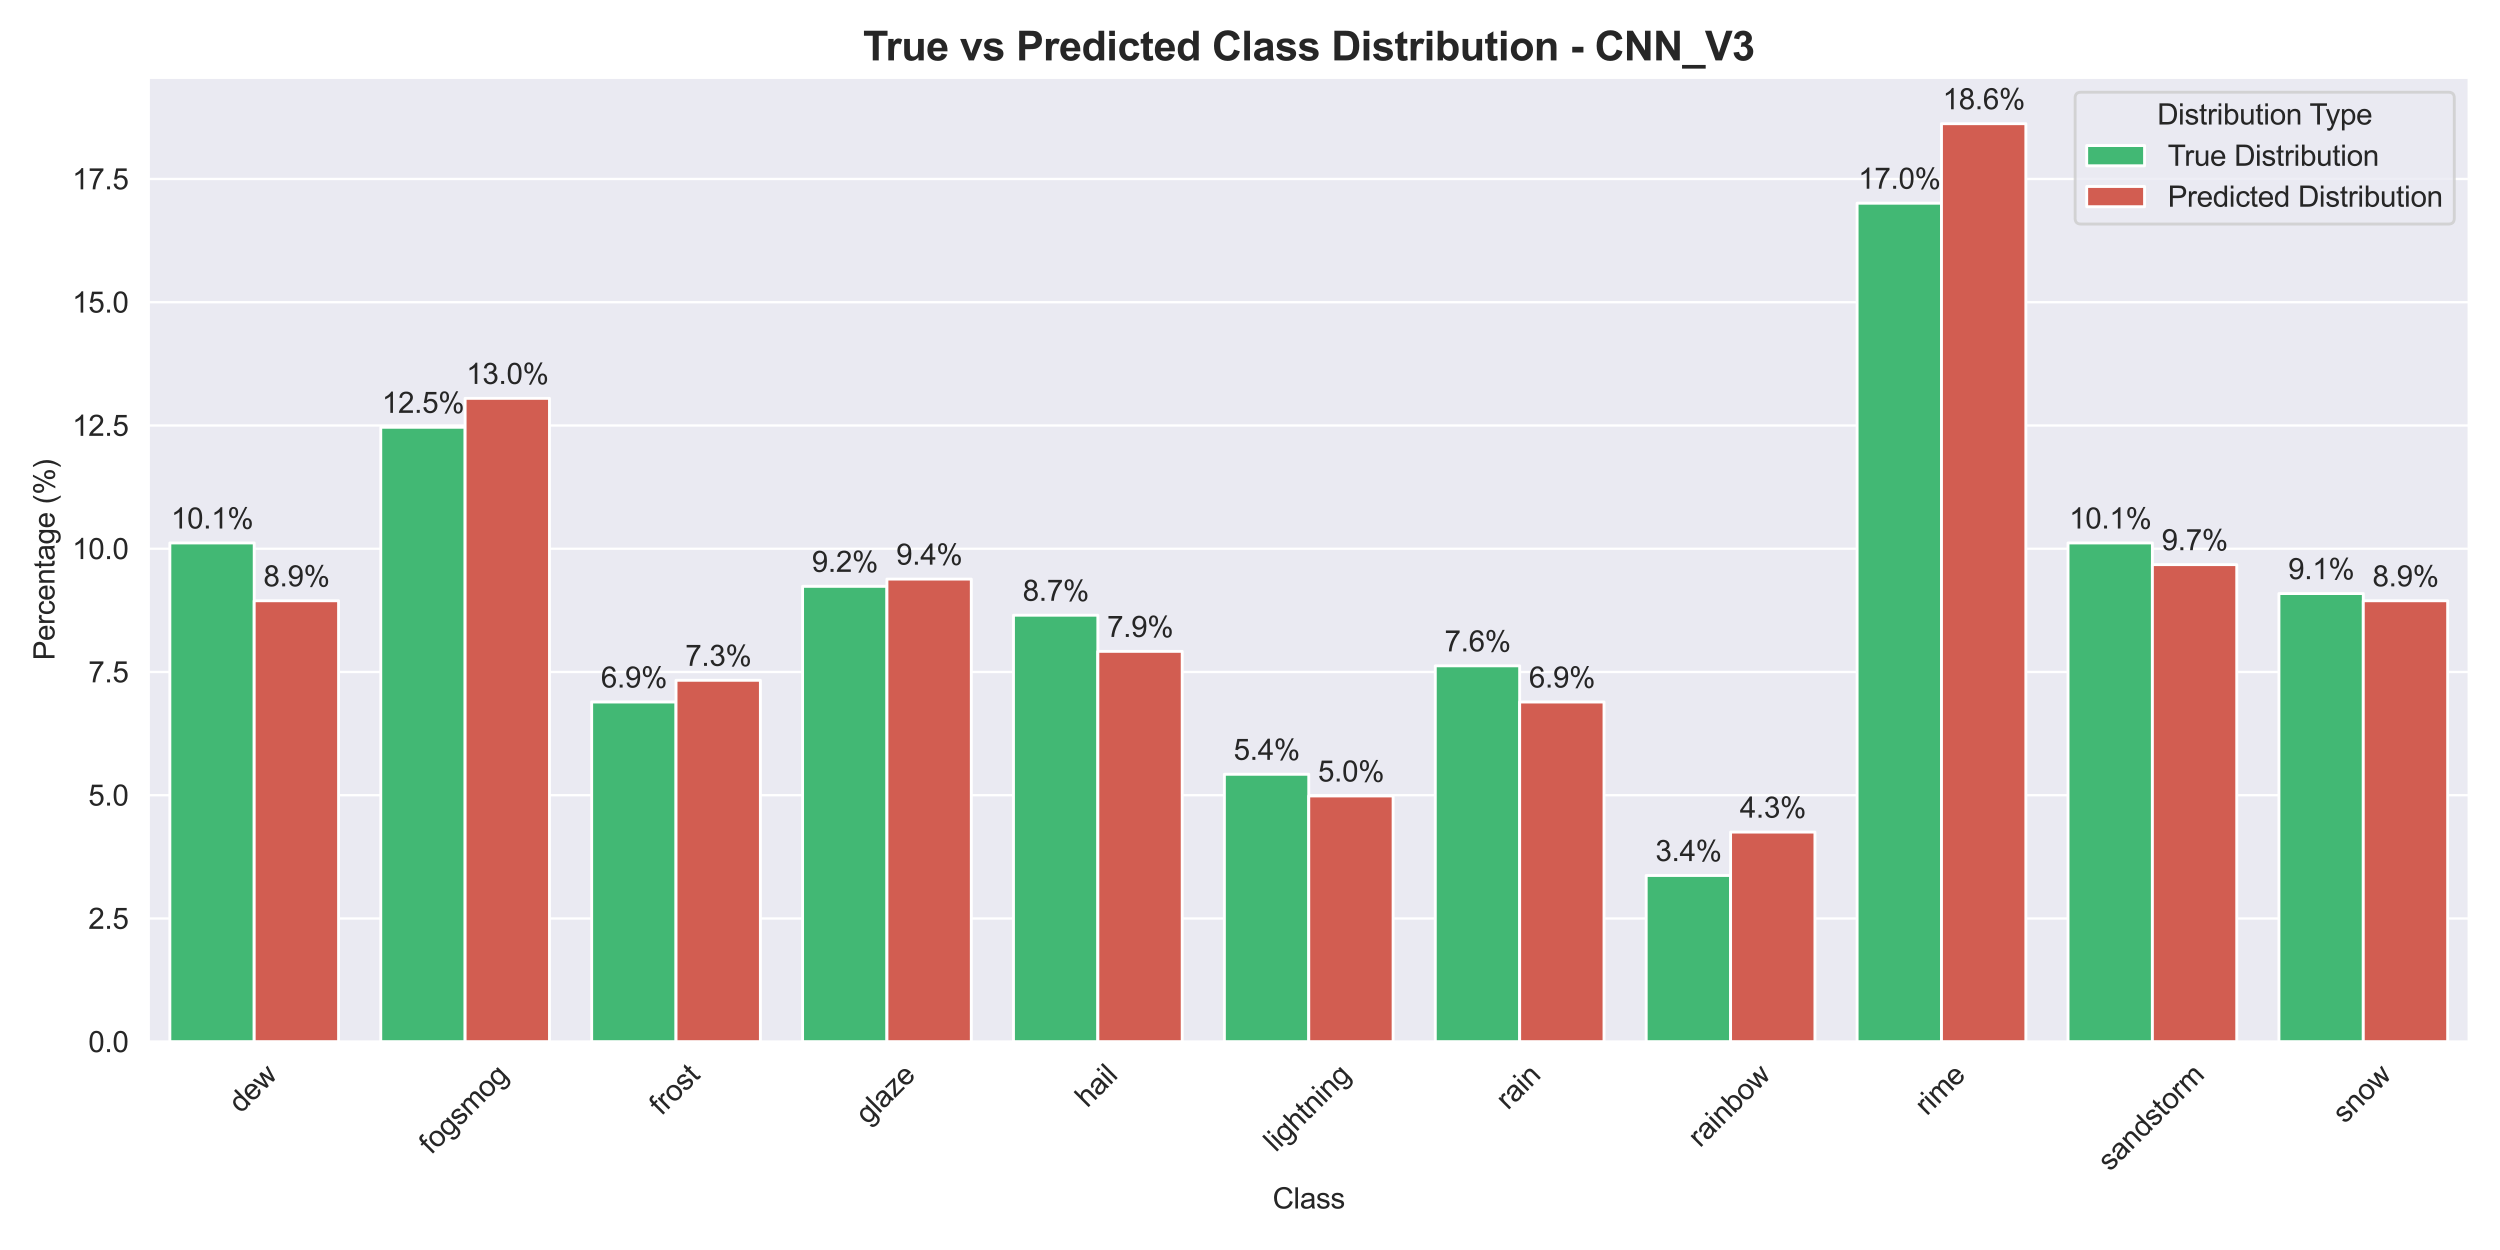 <?xml version="1.0" encoding="utf-8" standalone="no"?>
<!DOCTYPE svg PUBLIC "-//W3C//DTD SVG 1.1//EN"
  "http://www.w3.org/Graphics/SVG/1.1/DTD/svg11.dtd">
<svg xmlns:xlink="http://www.w3.org/1999/xlink" width="864pt" height="432pt" viewBox="0 0 864 432" xmlns="http://www.w3.org/2000/svg" version="1.1">
 <defs>
  <style type="text/css">*{stroke-linejoin: round; stroke-linecap: butt}</style>
 </defs>
 <g id="figure_1">
  <g id="patch_1">
   <path d="M 0 432 
L 864 432 
L 864 0 
L 0 0 
z
" style="fill: #ffffff"/>
  </g>
  <g id="axes_1">
   <g id="patch_2">
    <path d="M 51.41 360.027 
L 853.2 360.027 
L 853.2 26.88 
L 51.41 26.88 
z
" style="fill: #eaeaf2"/>
   </g>
   <g id="matplotlib.axis_1">
    <g id="xtick_1">
     <g id="text_1">
      <!-- dew -->
      <g style="fill: #262626" transform="translate(83.197 385.059) rotate(-45) scale(0.1 -0.1)">
       <defs>
        <path id="ArialMT-64" d="M 2575 0 
L 2575 419 
Q 2259 -75 1647 -75 
Q 1250 -75 917 144 
Q 584 363 401 755 
Q 219 1147 219 1656 
Q 219 2153 384 2558 
Q 550 2963 881 3178 
Q 1213 3394 1622 3394 
Q 1922 3394 2156 3267 
Q 2391 3141 2538 2938 
L 2538 4581 
L 3097 4581 
L 3097 0 
L 2575 0 
z
M 797 1656 
Q 797 1019 1065 703 
Q 1334 388 1700 388 
Q 2069 388 2326 689 
Q 2584 991 2584 1609 
Q 2584 2291 2321 2609 
Q 2059 2928 1675 2928 
Q 1300 2928 1048 2622 
Q 797 2316 797 1656 
z
" transform="scale(0.016)"/>
        <path id="ArialMT-65" d="M 2694 1069 
L 3275 997 
Q 3138 488 2766 206 
Q 2394 -75 1816 -75 
Q 1088 -75 661 373 
Q 234 822 234 1631 
Q 234 2469 665 2931 
Q 1097 3394 1784 3394 
Q 2450 3394 2872 2941 
Q 3294 2488 3294 1666 
Q 3294 1616 3291 1516 
L 816 1516 
Q 847 969 1125 678 
Q 1403 388 1819 388 
Q 2128 388 2347 550 
Q 2566 713 2694 1069 
z
M 847 1978 
L 2700 1978 
Q 2663 2397 2488 2606 
Q 2219 2931 1791 2931 
Q 1403 2931 1139 2672 
Q 875 2413 847 1978 
z
" transform="scale(0.016)"/>
        <path id="ArialMT-77" d="M 1034 0 
L 19 3319 
L 600 3319 
L 1128 1403 
L 1325 691 
Q 1338 744 1497 1375 
L 2025 3319 
L 2603 3319 
L 3100 1394 
L 3266 759 
L 3456 1400 
L 4025 3319 
L 4572 3319 
L 3534 0 
L 2950 0 
L 2422 1988 
L 2294 2553 
L 1622 0 
L 1034 0 
z
" transform="scale(0.016)"/>
       </defs>
       <use xlink:href="#ArialMT-64"/>
       <use xlink:href="#ArialMT-65" transform="translate(55.615 0)"/>
       <use xlink:href="#ArialMT-77" transform="translate(111.23 0)"/>
      </g>
     </g>
    </g>
    <g id="xtick_2">
     <g id="text_2">
      <!-- fogsmog -->
      <g style="fill: #262626" transform="translate(149.015 399.293) rotate(-45) scale(0.1 -0.1)">
       <defs>
        <path id="ArialMT-66" d="M 556 0 
L 556 2881 
L 59 2881 
L 59 3319 
L 556 3319 
L 556 3672 
Q 556 4006 616 4169 
Q 697 4388 901 4523 
Q 1106 4659 1475 4659 
Q 1713 4659 2000 4603 
L 1916 4113 
Q 1741 4144 1584 4144 
Q 1328 4144 1222 4034 
Q 1116 3925 1116 3625 
L 1116 3319 
L 1763 3319 
L 1763 2881 
L 1116 2881 
L 1116 0 
L 556 0 
z
" transform="scale(0.016)"/>
        <path id="ArialMT-6f" d="M 213 1659 
Q 213 2581 725 3025 
Q 1153 3394 1769 3394 
Q 2453 3394 2887 2945 
Q 3322 2497 3322 1706 
Q 3322 1066 3130 698 
Q 2938 331 2570 128 
Q 2203 -75 1769 -75 
Q 1072 -75 642 372 
Q 213 819 213 1659 
z
M 791 1659 
Q 791 1022 1069 705 
Q 1347 388 1769 388 
Q 2188 388 2466 706 
Q 2744 1025 2744 1678 
Q 2744 2294 2464 2611 
Q 2184 2928 1769 2928 
Q 1347 2928 1069 2612 
Q 791 2297 791 1659 
z
" transform="scale(0.016)"/>
        <path id="ArialMT-67" d="M 319 -275 
L 866 -356 
Q 900 -609 1056 -725 
Q 1266 -881 1628 -881 
Q 2019 -881 2231 -725 
Q 2444 -569 2519 -288 
Q 2563 -116 2559 434 
Q 2191 0 1641 0 
Q 956 0 581 494 
Q 206 988 206 1678 
Q 206 2153 378 2554 
Q 550 2956 876 3175 
Q 1203 3394 1644 3394 
Q 2231 3394 2613 2919 
L 2613 3319 
L 3131 3319 
L 3131 450 
Q 3131 -325 2973 -648 
Q 2816 -972 2473 -1159 
Q 2131 -1347 1631 -1347 
Q 1038 -1347 672 -1080 
Q 306 -813 319 -275 
z
M 784 1719 
Q 784 1066 1043 766 
Q 1303 466 1694 466 
Q 2081 466 2343 764 
Q 2606 1063 2606 1700 
Q 2606 2309 2336 2618 
Q 2066 2928 1684 2928 
Q 1309 2928 1046 2623 
Q 784 2319 784 1719 
z
" transform="scale(0.016)"/>
        <path id="ArialMT-73" d="M 197 991 
L 753 1078 
Q 800 744 1014 566 
Q 1228 388 1613 388 
Q 2000 388 2187 545 
Q 2375 703 2375 916 
Q 2375 1106 2209 1216 
Q 2094 1291 1634 1406 
Q 1016 1563 777 1677 
Q 538 1791 414 1992 
Q 291 2194 291 2438 
Q 291 2659 392 2848 
Q 494 3038 669 3163 
Q 800 3259 1026 3326 
Q 1253 3394 1513 3394 
Q 1903 3394 2198 3281 
Q 2494 3169 2634 2976 
Q 2775 2784 2828 2463 
L 2278 2388 
Q 2241 2644 2061 2787 
Q 1881 2931 1553 2931 
Q 1166 2931 1000 2803 
Q 834 2675 834 2503 
Q 834 2394 903 2306 
Q 972 2216 1119 2156 
Q 1203 2125 1616 2013 
Q 2213 1853 2448 1751 
Q 2684 1650 2818 1456 
Q 2953 1263 2953 975 
Q 2953 694 2789 445 
Q 2625 197 2315 61 
Q 2006 -75 1616 -75 
Q 969 -75 630 194 
Q 291 463 197 991 
z
" transform="scale(0.016)"/>
        <path id="ArialMT-6d" d="M 422 0 
L 422 3319 
L 925 3319 
L 925 2853 
Q 1081 3097 1340 3245 
Q 1600 3394 1931 3394 
Q 2300 3394 2536 3241 
Q 2772 3088 2869 2813 
Q 3263 3394 3894 3394 
Q 4388 3394 4653 3120 
Q 4919 2847 4919 2278 
L 4919 0 
L 4359 0 
L 4359 2091 
Q 4359 2428 4304 2576 
Q 4250 2725 4106 2815 
Q 3963 2906 3769 2906 
Q 3419 2906 3187 2673 
Q 2956 2441 2956 1928 
L 2956 0 
L 2394 0 
L 2394 2156 
Q 2394 2531 2256 2718 
Q 2119 2906 1806 2906 
Q 1569 2906 1367 2781 
Q 1166 2656 1075 2415 
Q 984 2175 984 1722 
L 984 0 
L 422 0 
z
" transform="scale(0.016)"/>
       </defs>
       <use xlink:href="#ArialMT-66"/>
       <use xlink:href="#ArialMT-6f" transform="translate(27.783 0)"/>
       <use xlink:href="#ArialMT-67" transform="translate(83.398 0)"/>
       <use xlink:href="#ArialMT-73" transform="translate(139.014 0)"/>
       <use xlink:href="#ArialMT-6d" transform="translate(189.014 0)"/>
       <use xlink:href="#ArialMT-6f" transform="translate(272.314 0)"/>
       <use xlink:href="#ArialMT-67" transform="translate(327.93 0)"/>
      </g>
     </g>
    </g>
    <g id="xtick_3">
     <g id="text_3">
      <!-- frost -->
      <g style="fill: #262626" transform="translate(228.587 385.839) rotate(-45) scale(0.1 -0.1)">
       <defs>
        <path id="ArialMT-72" d="M 416 0 
L 416 3319 
L 922 3319 
L 922 2816 
Q 1116 3169 1280 3281 
Q 1444 3394 1641 3394 
Q 1925 3394 2219 3213 
L 2025 2691 
Q 1819 2813 1613 2813 
Q 1428 2813 1281 2702 
Q 1134 2591 1072 2394 
Q 978 2094 978 1738 
L 978 0 
L 416 0 
z
" transform="scale(0.016)"/>
        <path id="ArialMT-74" d="M 1650 503 
L 1731 6 
Q 1494 -44 1306 -44 
Q 1000 -44 831 53 
Q 663 150 594 308 
Q 525 466 525 972 
L 525 2881 
L 113 2881 
L 113 3319 
L 525 3319 
L 525 4141 
L 1084 4478 
L 1084 3319 
L 1650 3319 
L 1650 2881 
L 1084 2881 
L 1084 941 
Q 1084 700 1114 631 
Q 1144 563 1211 522 
Q 1278 481 1403 481 
Q 1497 481 1650 503 
z
" transform="scale(0.016)"/>
       </defs>
       <use xlink:href="#ArialMT-66"/>
       <use xlink:href="#ArialMT-72" transform="translate(27.783 0)"/>
       <use xlink:href="#ArialMT-6f" transform="translate(61.084 0)"/>
       <use xlink:href="#ArialMT-73" transform="translate(116.699 0)"/>
       <use xlink:href="#ArialMT-74" transform="translate(166.699 0)"/>
      </g>
     </g>
    </g>
    <g id="xtick_4">
     <g id="text_4">
      <!-- glaze -->
      <g style="fill: #262626" transform="translate(299.86 388.992) rotate(-45) scale(0.1 -0.1)">
       <defs>
        <path id="ArialMT-6c" d="M 409 0 
L 409 4581 
L 972 4581 
L 972 0 
L 409 0 
z
" transform="scale(0.016)"/>
        <path id="ArialMT-61" d="M 2588 409 
Q 2275 144 1986 34 
Q 1697 -75 1366 -75 
Q 819 -75 525 192 
Q 231 459 231 875 
Q 231 1119 342 1320 
Q 453 1522 633 1644 
Q 813 1766 1038 1828 
Q 1203 1872 1538 1913 
Q 2219 1994 2541 2106 
Q 2544 2222 2544 2253 
Q 2544 2597 2384 2738 
Q 2169 2928 1744 2928 
Q 1347 2928 1158 2789 
Q 969 2650 878 2297 
L 328 2372 
Q 403 2725 575 2942 
Q 747 3159 1072 3276 
Q 1397 3394 1825 3394 
Q 2250 3394 2515 3294 
Q 2781 3194 2906 3042 
Q 3031 2891 3081 2659 
Q 3109 2516 3109 2141 
L 3109 1391 
Q 3109 606 3145 398 
Q 3181 191 3288 0 
L 2700 0 
Q 2613 175 2588 409 
z
M 2541 1666 
Q 2234 1541 1622 1453 
Q 1275 1403 1131 1340 
Q 988 1278 909 1158 
Q 831 1038 831 891 
Q 831 666 1001 516 
Q 1172 366 1500 366 
Q 1825 366 2078 508 
Q 2331 650 2450 897 
Q 2541 1088 2541 1459 
L 2541 1666 
z
" transform="scale(0.016)"/>
        <path id="ArialMT-7a" d="M 125 0 
L 125 456 
L 2238 2881 
Q 1878 2863 1603 2863 
L 250 2863 
L 250 3319 
L 2963 3319 
L 2963 2947 
L 1166 841 
L 819 456 
Q 1197 484 1528 484 
L 3063 484 
L 3063 0 
L 125 0 
z
" transform="scale(0.016)"/>
       </defs>
       <use xlink:href="#ArialMT-67"/>
       <use xlink:href="#ArialMT-6c" transform="translate(55.615 0)"/>
       <use xlink:href="#ArialMT-61" transform="translate(77.832 0)"/>
       <use xlink:href="#ArialMT-7a" transform="translate(133.447 0)"/>
       <use xlink:href="#ArialMT-65" transform="translate(183.447 0)"/>
      </g>
     </g>
    </g>
    <g id="xtick_5">
     <g id="text_5">
      <!-- hail -->
      <g style="fill: #262626" transform="translate(375.74 383.095) rotate(-45) scale(0.1 -0.1)">
       <defs>
        <path id="ArialMT-68" d="M 422 0 
L 422 4581 
L 984 4581 
L 984 2938 
Q 1378 3394 1978 3394 
Q 2347 3394 2619 3248 
Q 2891 3103 3008 2847 
Q 3125 2591 3125 2103 
L 3125 0 
L 2563 0 
L 2563 2103 
Q 2563 2525 2380 2717 
Q 2197 2909 1863 2909 
Q 1613 2909 1392 2779 
Q 1172 2650 1078 2428 
Q 984 2206 984 1816 
L 984 0 
L 422 0 
z
" transform="scale(0.016)"/>
        <path id="ArialMT-69" d="M 425 3934 
L 425 4581 
L 988 4581 
L 988 3934 
L 425 3934 
z
M 425 0 
L 425 3319 
L 988 3319 
L 988 0 
L 425 0 
z
" transform="scale(0.016)"/>
       </defs>
       <use xlink:href="#ArialMT-68"/>
       <use xlink:href="#ArialMT-61" transform="translate(55.615 0)"/>
       <use xlink:href="#ArialMT-69" transform="translate(111.23 0)"/>
       <use xlink:href="#ArialMT-6c" transform="translate(133.447 0)"/>
      </g>
     </g>
    </g>
    <g id="xtick_6">
     <g id="text_6">
      <!-- lightning -->
      <g style="fill: #262626" transform="translate(440.922 398.427) rotate(-45) scale(0.1 -0.1)">
       <defs>
        <path id="ArialMT-6e" d="M 422 0 
L 422 3319 
L 928 3319 
L 928 2847 
Q 1294 3394 1984 3394 
Q 2284 3394 2536 3286 
Q 2788 3178 2913 3003 
Q 3038 2828 3088 2588 
Q 3119 2431 3119 2041 
L 3119 0 
L 2556 0 
L 2556 2019 
Q 2556 2363 2490 2533 
Q 2425 2703 2258 2804 
Q 2091 2906 1866 2906 
Q 1506 2906 1245 2678 
Q 984 2450 984 1813 
L 984 0 
L 422 0 
z
" transform="scale(0.016)"/>
       </defs>
       <use xlink:href="#ArialMT-6c"/>
       <use xlink:href="#ArialMT-69" transform="translate(22.217 0)"/>
       <use xlink:href="#ArialMT-67" transform="translate(44.434 0)"/>
       <use xlink:href="#ArialMT-68" transform="translate(100.049 0)"/>
       <use xlink:href="#ArialMT-74" transform="translate(155.664 0)"/>
       <use xlink:href="#ArialMT-6e" transform="translate(183.447 0)"/>
       <use xlink:href="#ArialMT-69" transform="translate(239.062 0)"/>
       <use xlink:href="#ArialMT-6e" transform="translate(261.279 0)"/>
       <use xlink:href="#ArialMT-67" transform="translate(316.895 0)"/>
      </g>
     </g>
    </g>
    <g id="xtick_7">
     <g id="text_7">
      <!-- rain -->
      <g style="fill: #262626" transform="translate(521.128 383.878) rotate(-45) scale(0.1 -0.1)">
       <use xlink:href="#ArialMT-72"/>
       <use xlink:href="#ArialMT-61" transform="translate(33.301 0)"/>
       <use xlink:href="#ArialMT-69" transform="translate(88.916 0)"/>
       <use xlink:href="#ArialMT-6e" transform="translate(111.133 0)"/>
      </g>
     </g>
    </g>
    <g id="xtick_8">
     <g id="text_8">
      <!-- rainbow -->
      <g style="fill: #262626" transform="translate(587.533 396.849) rotate(-45) scale(0.1 -0.1)">
       <defs>
        <path id="ArialMT-62" d="M 941 0 
L 419 0 
L 419 4581 
L 981 4581 
L 981 2947 
Q 1338 3394 1891 3394 
Q 2197 3394 2470 3270 
Q 2744 3147 2920 2923 
Q 3097 2700 3197 2384 
Q 3297 2069 3297 1709 
Q 3297 856 2875 390 
Q 2453 -75 1863 -75 
Q 1275 -75 941 416 
L 941 0 
z
M 934 1684 
Q 934 1088 1097 822 
Q 1363 388 1816 388 
Q 2184 388 2453 708 
Q 2722 1028 2722 1663 
Q 2722 2313 2464 2622 
Q 2206 2931 1841 2931 
Q 1472 2931 1203 2611 
Q 934 2291 934 1684 
z
" transform="scale(0.016)"/>
       </defs>
       <use xlink:href="#ArialMT-72"/>
       <use xlink:href="#ArialMT-61" transform="translate(33.301 0)"/>
       <use xlink:href="#ArialMT-69" transform="translate(88.916 0)"/>
       <use xlink:href="#ArialMT-6e" transform="translate(111.133 0)"/>
       <use xlink:href="#ArialMT-62" transform="translate(166.748 0)"/>
       <use xlink:href="#ArialMT-6f" transform="translate(222.363 0)"/>
       <use xlink:href="#ArialMT-77" transform="translate(277.979 0)"/>
      </g>
     </g>
    </g>
    <g id="xtick_9">
     <g id="text_9">
      <!-- rime -->
      <g style="fill: #262626" transform="translate(665.929 385.836) rotate(-45) scale(0.1 -0.1)">
       <use xlink:href="#ArialMT-72"/>
       <use xlink:href="#ArialMT-69" transform="translate(33.301 0)"/>
       <use xlink:href="#ArialMT-6d" transform="translate(55.518 0)"/>
       <use xlink:href="#ArialMT-65" transform="translate(138.818 0)"/>
      </g>
     </g>
    </g>
    <g id="xtick_10">
     <g id="text_10">
      <!-- sandstorm -->
      <g style="fill: #262626" transform="translate(729.189 405.097) rotate(-45) scale(0.1 -0.1)">
       <use xlink:href="#ArialMT-73"/>
       <use xlink:href="#ArialMT-61" transform="translate(50 0)"/>
       <use xlink:href="#ArialMT-6e" transform="translate(105.615 0)"/>
       <use xlink:href="#ArialMT-64" transform="translate(161.23 0)"/>
       <use xlink:href="#ArialMT-73" transform="translate(216.846 0)"/>
       <use xlink:href="#ArialMT-74" transform="translate(266.846 0)"/>
       <use xlink:href="#ArialMT-6f" transform="translate(294.629 0)"/>
       <use xlink:href="#ArialMT-72" transform="translate(350.244 0)"/>
       <use xlink:href="#ArialMT-6d" transform="translate(383.545 0)"/>
      </g>
     </g>
    </g>
    <g id="xtick_11">
     <g id="text_11">
      <!-- snow -->
      <g style="fill: #262626" transform="translate(810.33 388.595) rotate(-45) scale(0.1 -0.1)">
       <use xlink:href="#ArialMT-73"/>
       <use xlink:href="#ArialMT-6e" transform="translate(50 0)"/>
       <use xlink:href="#ArialMT-6f" transform="translate(105.615 0)"/>
       <use xlink:href="#ArialMT-77" transform="translate(161.23 0)"/>
      </g>
     </g>
    </g>
    <g id="text_12">
     <!-- Class -->
     <g style="fill: #262626" transform="translate(439.803 417.66) scale(0.1 -0.1)">
      <defs>
       <path id="ArialMT-43" d="M 3763 1606 
L 4369 1453 
Q 4178 706 3683 314 
Q 3188 -78 2472 -78 
Q 1731 -78 1267 223 
Q 803 525 561 1097 
Q 319 1669 319 2325 
Q 319 3041 592 3573 
Q 866 4106 1370 4382 
Q 1875 4659 2481 4659 
Q 3169 4659 3637 4309 
Q 4106 3959 4291 3325 
L 3694 3184 
Q 3534 3684 3231 3912 
Q 2928 4141 2469 4141 
Q 1941 4141 1586 3887 
Q 1231 3634 1087 3207 
Q 944 2781 944 2328 
Q 944 1744 1114 1308 
Q 1284 872 1643 656 
Q 2003 441 2422 441 
Q 2931 441 3284 734 
Q 3638 1028 3763 1606 
z
" transform="scale(0.016)"/>
      </defs>
      <use xlink:href="#ArialMT-43"/>
      <use xlink:href="#ArialMT-6c" transform="translate(72.217 0)"/>
      <use xlink:href="#ArialMT-61" transform="translate(94.434 0)"/>
      <use xlink:href="#ArialMT-73" transform="translate(150.049 0)"/>
      <use xlink:href="#ArialMT-73" transform="translate(200.049 0)"/>
     </g>
    </g>
   </g>
   <g id="matplotlib.axis_2">
    <g id="ytick_1">
     <g id="line2d_1">
      <path d="M 51.41 360.027 
L 853.2 360.027 
" clip-path="url(#p112e77660e)" style="fill: none; stroke: #ffffff; stroke-width: 0.8; stroke-linecap: round"/>
     </g>
     <g id="text_13">
      <!-- 0.0 -->
      <g style="fill: #262626" transform="translate(30.51 363.606) scale(0.1 -0.1)">
       <defs>
        <path id="ArialMT-30" d="M 266 2259 
Q 266 3072 433 3567 
Q 600 4063 929 4331 
Q 1259 4600 1759 4600 
Q 2128 4600 2406 4451 
Q 2684 4303 2865 4023 
Q 3047 3744 3150 3342 
Q 3253 2941 3253 2259 
Q 3253 1453 3087 958 
Q 2922 463 2592 192 
Q 2263 -78 1759 -78 
Q 1097 -78 719 397 
Q 266 969 266 2259 
z
M 844 2259 
Q 844 1131 1108 757 
Q 1372 384 1759 384 
Q 2147 384 2411 759 
Q 2675 1134 2675 2259 
Q 2675 3391 2411 3762 
Q 2147 4134 1753 4134 
Q 1366 4134 1134 3806 
Q 844 3388 844 2259 
z
" transform="scale(0.016)"/>
        <path id="ArialMT-2e" d="M 581 0 
L 581 641 
L 1222 641 
L 1222 0 
L 581 0 
z
" transform="scale(0.016)"/>
       </defs>
       <use xlink:href="#ArialMT-30"/>
       <use xlink:href="#ArialMT-2e" transform="translate(55.615 0)"/>
       <use xlink:href="#ArialMT-30" transform="translate(83.398 0)"/>
      </g>
     </g>
    </g>
    <g id="ytick_2">
     <g id="line2d_2">
      <path d="M 51.41 317.431 
L 853.2 317.431 
" clip-path="url(#p112e77660e)" style="fill: none; stroke: #ffffff; stroke-width: 0.8; stroke-linecap: round"/>
     </g>
     <g id="text_14">
      <!-- 2.5 -->
      <g style="fill: #262626" transform="translate(30.51 321.01) scale(0.1 -0.1)">
       <defs>
        <path id="ArialMT-32" d="M 3222 541 
L 3222 0 
L 194 0 
Q 188 203 259 391 
Q 375 700 629 1000 
Q 884 1300 1366 1694 
Q 2113 2306 2375 2664 
Q 2638 3022 2638 3341 
Q 2638 3675 2398 3904 
Q 2159 4134 1775 4134 
Q 1369 4134 1125 3890 
Q 881 3647 878 3216 
L 300 3275 
Q 359 3922 746 4261 
Q 1134 4600 1788 4600 
Q 2447 4600 2831 4234 
Q 3216 3869 3216 3328 
Q 3216 3053 3103 2787 
Q 2991 2522 2730 2228 
Q 2469 1934 1863 1422 
Q 1356 997 1212 845 
Q 1069 694 975 541 
L 3222 541 
z
" transform="scale(0.016)"/>
        <path id="ArialMT-35" d="M 266 1200 
L 856 1250 
Q 922 819 1161 601 
Q 1400 384 1738 384 
Q 2144 384 2425 690 
Q 2706 997 2706 1503 
Q 2706 1984 2436 2262 
Q 2166 2541 1728 2541 
Q 1456 2541 1237 2417 
Q 1019 2294 894 2097 
L 366 2166 
L 809 4519 
L 3088 4519 
L 3088 3981 
L 1259 3981 
L 1013 2750 
Q 1425 3038 1878 3038 
Q 2478 3038 2890 2622 
Q 3303 2206 3303 1553 
Q 3303 931 2941 478 
Q 2500 -78 1738 -78 
Q 1113 -78 717 272 
Q 322 622 266 1200 
z
" transform="scale(0.016)"/>
       </defs>
       <use xlink:href="#ArialMT-32"/>
       <use xlink:href="#ArialMT-2e" transform="translate(55.615 0)"/>
       <use xlink:href="#ArialMT-35" transform="translate(83.398 0)"/>
      </g>
     </g>
    </g>
    <g id="ytick_3">
     <g id="line2d_3">
      <path d="M 51.41 274.835 
L 853.2 274.835 
" clip-path="url(#p112e77660e)" style="fill: none; stroke: #ffffff; stroke-width: 0.8; stroke-linecap: round"/>
     </g>
     <g id="text_15">
      <!-- 5.0 -->
      <g style="fill: #262626" transform="translate(30.51 278.414) scale(0.1 -0.1)">
       <use xlink:href="#ArialMT-35"/>
       <use xlink:href="#ArialMT-2e" transform="translate(55.615 0)"/>
       <use xlink:href="#ArialMT-30" transform="translate(83.398 0)"/>
      </g>
     </g>
    </g>
    <g id="ytick_4">
     <g id="line2d_4">
      <path d="M 51.41 232.239 
L 853.2 232.239 
" clip-path="url(#p112e77660e)" style="fill: none; stroke: #ffffff; stroke-width: 0.8; stroke-linecap: round"/>
     </g>
     <g id="text_16">
      <!-- 7.5 -->
      <g style="fill: #262626" transform="translate(30.51 235.818) scale(0.1 -0.1)">
       <defs>
        <path id="ArialMT-37" d="M 303 3981 
L 303 4522 
L 3269 4522 
L 3269 4084 
Q 2831 3619 2401 2847 
Q 1972 2075 1738 1259 
Q 1569 684 1522 0 
L 944 0 
Q 953 541 1156 1306 
Q 1359 2072 1739 2783 
Q 2119 3494 2547 3981 
L 303 3981 
z
" transform="scale(0.016)"/>
       </defs>
       <use xlink:href="#ArialMT-37"/>
       <use xlink:href="#ArialMT-2e" transform="translate(55.615 0)"/>
       <use xlink:href="#ArialMT-35" transform="translate(83.398 0)"/>
      </g>
     </g>
    </g>
    <g id="ytick_5">
     <g id="line2d_5">
      <path d="M 51.41 189.644 
L 853.2 189.644 
" clip-path="url(#p112e77660e)" style="fill: none; stroke: #ffffff; stroke-width: 0.8; stroke-linecap: round"/>
     </g>
     <g id="text_17">
      <!-- 10.0 -->
      <g style="fill: #262626" transform="translate(24.949 193.223) scale(0.1 -0.1)">
       <defs>
        <path id="ArialMT-31" d="M 2384 0 
L 1822 0 
L 1822 3584 
Q 1619 3391 1289 3197 
Q 959 3003 697 2906 
L 697 3450 
Q 1169 3672 1522 3987 
Q 1875 4303 2022 4600 
L 2384 4600 
L 2384 0 
z
" transform="scale(0.016)"/>
       </defs>
       <use xlink:href="#ArialMT-31"/>
       <use xlink:href="#ArialMT-30" transform="translate(55.615 0)"/>
       <use xlink:href="#ArialMT-2e" transform="translate(111.23 0)"/>
       <use xlink:href="#ArialMT-30" transform="translate(139.014 0)"/>
      </g>
     </g>
    </g>
    <g id="ytick_6">
     <g id="line2d_6">
      <path d="M 51.41 147.048 
L 853.2 147.048 
" clip-path="url(#p112e77660e)" style="fill: none; stroke: #ffffff; stroke-width: 0.8; stroke-linecap: round"/>
     </g>
     <g id="text_18">
      <!-- 12.5 -->
      <g style="fill: #262626" transform="translate(24.949 150.627) scale(0.1 -0.1)">
       <use xlink:href="#ArialMT-31"/>
       <use xlink:href="#ArialMT-32" transform="translate(55.615 0)"/>
       <use xlink:href="#ArialMT-2e" transform="translate(111.23 0)"/>
       <use xlink:href="#ArialMT-35" transform="translate(139.014 0)"/>
      </g>
     </g>
    </g>
    <g id="ytick_7">
     <g id="line2d_7">
      <path d="M 51.41 104.452 
L 853.2 104.452 
" clip-path="url(#p112e77660e)" style="fill: none; stroke: #ffffff; stroke-width: 0.8; stroke-linecap: round"/>
     </g>
     <g id="text_19">
      <!-- 15.0 -->
      <g style="fill: #262626" transform="translate(24.949 108.031) scale(0.1 -0.1)">
       <use xlink:href="#ArialMT-31"/>
       <use xlink:href="#ArialMT-35" transform="translate(55.615 0)"/>
       <use xlink:href="#ArialMT-2e" transform="translate(111.23 0)"/>
       <use xlink:href="#ArialMT-30" transform="translate(139.014 0)"/>
      </g>
     </g>
    </g>
    <g id="ytick_8">
     <g id="line2d_8">
      <path d="M 51.41 61.856 
L 853.2 61.856 
" clip-path="url(#p112e77660e)" style="fill: none; stroke: #ffffff; stroke-width: 0.8; stroke-linecap: round"/>
     </g>
     <g id="text_20">
      <!-- 17.5 -->
      <g style="fill: #262626" transform="translate(24.949 65.435) scale(0.1 -0.1)">
       <use xlink:href="#ArialMT-31"/>
       <use xlink:href="#ArialMT-37" transform="translate(55.615 0)"/>
       <use xlink:href="#ArialMT-2e" transform="translate(111.23 0)"/>
       <use xlink:href="#ArialMT-35" transform="translate(139.014 0)"/>
      </g>
     </g>
    </g>
    <g id="text_21">
     <!-- Percentage (%) -->
     <g style="fill: #262626" transform="translate(18.844 228.19) rotate(-90) scale(0.1 -0.1)">
      <defs>
       <path id="ArialMT-50" d="M 494 0 
L 494 4581 
L 2222 4581 
Q 2678 4581 2919 4538 
Q 3256 4481 3484 4323 
Q 3713 4166 3852 3881 
Q 3991 3597 3991 3256 
Q 3991 2672 3619 2267 
Q 3247 1863 2275 1863 
L 1100 1863 
L 1100 0 
L 494 0 
z
M 1100 2403 
L 2284 2403 
Q 2872 2403 3119 2622 
Q 3366 2841 3366 3238 
Q 3366 3525 3220 3729 
Q 3075 3934 2838 4000 
Q 2684 4041 2272 4041 
L 1100 4041 
L 1100 2403 
z
" transform="scale(0.016)"/>
       <path id="ArialMT-63" d="M 2588 1216 
L 3141 1144 
Q 3050 572 2676 248 
Q 2303 -75 1759 -75 
Q 1078 -75 664 370 
Q 250 816 250 1647 
Q 250 2184 428 2587 
Q 606 2991 970 3192 
Q 1334 3394 1763 3394 
Q 2303 3394 2647 3120 
Q 2991 2847 3088 2344 
L 2541 2259 
Q 2463 2594 2264 2762 
Q 2066 2931 1784 2931 
Q 1359 2931 1093 2626 
Q 828 2322 828 1663 
Q 828 994 1084 691 
Q 1341 388 1753 388 
Q 2084 388 2306 591 
Q 2528 794 2588 1216 
z
" transform="scale(0.016)"/>
       <path id="ArialMT-20" transform="scale(0.016)"/>
       <path id="ArialMT-28" d="M 1497 -1347 
Q 1031 -759 709 28 
Q 388 816 388 1659 
Q 388 2403 628 3084 
Q 909 3875 1497 4659 
L 1900 4659 
Q 1522 4009 1400 3731 
Q 1209 3300 1100 2831 
Q 966 2247 966 1656 
Q 966 153 1900 -1347 
L 1497 -1347 
z
" transform="scale(0.016)"/>
       <path id="ArialMT-25" d="M 372 3481 
Q 372 3972 619 4315 
Q 866 4659 1334 4659 
Q 1766 4659 2048 4351 
Q 2331 4044 2331 3447 
Q 2331 2866 2045 2552 
Q 1759 2238 1341 2238 
Q 925 2238 648 2547 
Q 372 2856 372 3481 
z
M 1350 4272 
Q 1141 4272 1002 4090 
Q 863 3909 863 3425 
Q 863 2984 1003 2804 
Q 1144 2625 1350 2625 
Q 1563 2625 1702 2806 
Q 1841 2988 1841 3469 
Q 1841 3913 1700 4092 
Q 1559 4272 1350 4272 
z
M 1353 -169 
L 3859 4659 
L 4316 4659 
L 1819 -169 
L 1353 -169 
z
M 3334 1075 
Q 3334 1569 3581 1911 
Q 3828 2253 4300 2253 
Q 4731 2253 5014 1945 
Q 5297 1638 5297 1041 
Q 5297 459 5011 145 
Q 4725 -169 4303 -169 
Q 3888 -169 3611 142 
Q 3334 453 3334 1075 
z
M 4316 1866 
Q 4103 1866 3964 1684 
Q 3825 1503 3825 1019 
Q 3825 581 3965 400 
Q 4106 219 4313 219 
Q 4528 219 4667 400 
Q 4806 581 4806 1063 
Q 4806 1506 4665 1686 
Q 4525 1866 4316 1866 
z
" transform="scale(0.016)"/>
       <path id="ArialMT-29" d="M 791 -1347 
L 388 -1347 
Q 1322 153 1322 1656 
Q 1322 2244 1188 2822 
Q 1081 3291 891 3722 
Q 769 4003 388 4659 
L 791 4659 
Q 1378 3875 1659 3084 
Q 1900 2403 1900 1659 
Q 1900 816 1576 28 
Q 1253 -759 791 -1347 
z
" transform="scale(0.016)"/>
      </defs>
      <use xlink:href="#ArialMT-50"/>
      <use xlink:href="#ArialMT-65" transform="translate(66.699 0)"/>
      <use xlink:href="#ArialMT-72" transform="translate(122.314 0)"/>
      <use xlink:href="#ArialMT-63" transform="translate(155.615 0)"/>
      <use xlink:href="#ArialMT-65" transform="translate(205.615 0)"/>
      <use xlink:href="#ArialMT-6e" transform="translate(261.23 0)"/>
      <use xlink:href="#ArialMT-74" transform="translate(316.846 0)"/>
      <use xlink:href="#ArialMT-61" transform="translate(344.629 0)"/>
      <use xlink:href="#ArialMT-67" transform="translate(400.244 0)"/>
      <use xlink:href="#ArialMT-65" transform="translate(455.859 0)"/>
      <use xlink:href="#ArialMT-20" transform="translate(511.475 0)"/>
      <use xlink:href="#ArialMT-28" transform="translate(539.258 0)"/>
      <use xlink:href="#ArialMT-25" transform="translate(572.559 0)"/>
      <use xlink:href="#ArialMT-29" transform="translate(661.475 0)"/>
     </g>
    </g>
   </g>
   <g id="patch_3">
    <path d="M 58.699 360.027 
L 87.855 360.027 
L 87.855 187.645 
L 58.699 187.645 
z
" clip-path="url(#p112e77660e)" style="fill: #42b874; stroke: #ffffff; stroke-linejoin: miter"/>
   </g>
   <g id="patch_4">
    <path d="M 131.589 360.027 
L 160.745 360.027 
L 160.745 147.672 
L 131.589 147.672 
z
" clip-path="url(#p112e77660e)" style="fill: #42b874; stroke: #ffffff; stroke-linejoin: miter"/>
   </g>
   <g id="patch_5">
    <path d="M 204.479 360.027 
L 233.635 360.027 
L 233.635 242.607 
L 204.479 242.607 
z
" clip-path="url(#p112e77660e)" style="fill: #42b874; stroke: #ffffff; stroke-linejoin: miter"/>
   </g>
   <g id="patch_6">
    <path d="M 277.369 360.027 
L 306.525 360.027 
L 306.525 202.635 
L 277.369 202.635 
z
" clip-path="url(#p112e77660e)" style="fill: #42b874; stroke: #ffffff; stroke-linejoin: miter"/>
   </g>
   <g id="patch_7">
    <path d="M 350.259 360.027 
L 379.415 360.027 
L 379.415 212.628 
L 350.259 212.628 
z
" clip-path="url(#p112e77660e)" style="fill: #42b874; stroke: #ffffff; stroke-linejoin: miter"/>
   </g>
   <g id="patch_8">
    <path d="M 423.149 360.027 
L 452.305 360.027 
L 452.305 267.59 
L 423.149 267.59 
z
" clip-path="url(#p112e77660e)" style="fill: #42b874; stroke: #ffffff; stroke-linejoin: miter"/>
   </g>
   <g id="patch_9">
    <path d="M 496.039 360.027 
L 525.195 360.027 
L 525.195 230.116 
L 496.039 230.116 
z
" clip-path="url(#p112e77660e)" style="fill: #42b874; stroke: #ffffff; stroke-linejoin: miter"/>
   </g>
   <g id="patch_10">
    <path d="M 568.929 360.027 
L 598.085 360.027 
L 598.085 302.566 
L 568.929 302.566 
z
" clip-path="url(#p112e77660e)" style="fill: #42b874; stroke: #ffffff; stroke-linejoin: miter"/>
   </g>
   <g id="patch_11">
    <path d="M 641.819 360.027 
L 670.975 360.027 
L 670.975 70.225 
L 641.819 70.225 
z
" clip-path="url(#p112e77660e)" style="fill: #42b874; stroke: #ffffff; stroke-linejoin: miter"/>
   </g>
   <g id="patch_12">
    <path d="M 714.709 360.027 
L 743.865 360.027 
L 743.865 187.645 
L 714.709 187.645 
z
" clip-path="url(#p112e77660e)" style="fill: #42b874; stroke: #ffffff; stroke-linejoin: miter"/>
   </g>
   <g id="patch_13">
    <path d="M 787.599 360.027 
L 816.755 360.027 
L 816.755 205.133 
L 787.599 205.133 
z
" clip-path="url(#p112e77660e)" style="fill: #42b874; stroke: #ffffff; stroke-linejoin: miter"/>
   </g>
   <g id="patch_14">
    <path d="M 87.855 360.027 
L 117.011 360.027 
L 117.011 207.631 
L 87.855 207.631 
z
" clip-path="url(#p112e77660e)" style="fill: #d25d51; stroke: #ffffff; stroke-linejoin: miter"/>
   </g>
   <g id="patch_15">
    <path d="M 160.745 360.027 
L 189.901 360.027 
L 189.901 137.679 
L 160.745 137.679 
z
" clip-path="url(#p112e77660e)" style="fill: #d25d51; stroke: #ffffff; stroke-linejoin: miter"/>
   </g>
   <g id="patch_16">
    <path d="M 233.635 360.027 
L 262.791 360.027 
L 262.791 235.113 
L 233.635 235.113 
z
" clip-path="url(#p112e77660e)" style="fill: #d25d51; stroke: #ffffff; stroke-linejoin: miter"/>
   </g>
   <g id="patch_17">
    <path d="M 306.525 360.027 
L 335.681 360.027 
L 335.681 200.136 
L 306.525 200.136 
z
" clip-path="url(#p112e77660e)" style="fill: #d25d51; stroke: #ffffff; stroke-linejoin: miter"/>
   </g>
   <g id="patch_18">
    <path d="M 379.415 360.027 
L 408.571 360.027 
L 408.571 225.119 
L 379.415 225.119 
z
" clip-path="url(#p112e77660e)" style="fill: #d25d51; stroke: #ffffff; stroke-linejoin: miter"/>
   </g>
   <g id="patch_19">
    <path d="M 452.305 360.027 
L 481.461 360.027 
L 481.461 275.085 
L 452.305 275.085 
z
" clip-path="url(#p112e77660e)" style="fill: #d25d51; stroke: #ffffff; stroke-linejoin: miter"/>
   </g>
   <g id="patch_20">
    <path d="M 525.195 360.027 
L 554.351 360.027 
L 554.351 242.607 
L 525.195 242.607 
z
" clip-path="url(#p112e77660e)" style="fill: #d25d51; stroke: #ffffff; stroke-linejoin: miter"/>
   </g>
   <g id="patch_21">
    <path d="M 598.085 360.027 
L 627.241 360.027 
L 627.241 287.577 
L 598.085 287.577 
z
" clip-path="url(#p112e77660e)" style="fill: #d25d51; stroke: #ffffff; stroke-linejoin: miter"/>
   </g>
   <g id="patch_22">
    <path d="M 670.975 360.027 
L 700.131 360.027 
L 700.131 42.744 
L 670.975 42.744 
z
" clip-path="url(#p112e77660e)" style="fill: #d25d51; stroke: #ffffff; stroke-linejoin: miter"/>
   </g>
   <g id="patch_23">
    <path d="M 743.865 360.027 
L 773.021 360.027 
L 773.021 195.14 
L 743.865 195.14 
z
" clip-path="url(#p112e77660e)" style="fill: #d25d51; stroke: #ffffff; stroke-linejoin: miter"/>
   </g>
   <g id="patch_24">
    <path d="M 816.755 360.027 
L 845.911 360.027 
L 845.911 207.631 
L 816.755 207.631 
z
" clip-path="url(#p112e77660e)" style="fill: #d25d51; stroke: #ffffff; stroke-linejoin: miter"/>
   </g>
   <g id="patch_25">
    <path d="M 87.855 360.027 
L 87.855 360.027 
L 87.855 360.027 
L 87.855 360.027 
z
" clip-path="url(#p112e77660e)" style="fill: #42b874; stroke: #ffffff; stroke-linejoin: miter"/>
   </g>
   <g id="patch_26">
    <path d="M 87.855 360.027 
L 87.855 360.027 
L 87.855 360.027 
L 87.855 360.027 
z
" clip-path="url(#p112e77660e)" style="fill: #d25d51; stroke: #ffffff; stroke-linejoin: miter"/>
   </g>
   <g id="line2d_9">
    <path clip-path="url(#p112e77660e)" style="fill: none; stroke: #424242; stroke-width: 2.25; stroke-linecap: round"/>
   </g>
   <g id="line2d_10">
    <path clip-path="url(#p112e77660e)" style="fill: none; stroke: #424242; stroke-width: 2.25; stroke-linecap: round"/>
   </g>
   <g id="line2d_11">
    <path clip-path="url(#p112e77660e)" style="fill: none; stroke: #424242; stroke-width: 2.25; stroke-linecap: round"/>
   </g>
   <g id="line2d_12">
    <path clip-path="url(#p112e77660e)" style="fill: none; stroke: #424242; stroke-width: 2.25; stroke-linecap: round"/>
   </g>
   <g id="line2d_13">
    <path clip-path="url(#p112e77660e)" style="fill: none; stroke: #424242; stroke-width: 2.25; stroke-linecap: round"/>
   </g>
   <g id="line2d_14">
    <path clip-path="url(#p112e77660e)" style="fill: none; stroke: #424242; stroke-width: 2.25; stroke-linecap: round"/>
   </g>
   <g id="line2d_15">
    <path clip-path="url(#p112e77660e)" style="fill: none; stroke: #424242; stroke-width: 2.25; stroke-linecap: round"/>
   </g>
   <g id="line2d_16">
    <path clip-path="url(#p112e77660e)" style="fill: none; stroke: #424242; stroke-width: 2.25; stroke-linecap: round"/>
   </g>
   <g id="line2d_17">
    <path clip-path="url(#p112e77660e)" style="fill: none; stroke: #424242; stroke-width: 2.25; stroke-linecap: round"/>
   </g>
   <g id="line2d_18">
    <path clip-path="url(#p112e77660e)" style="fill: none; stroke: #424242; stroke-width: 2.25; stroke-linecap: round"/>
   </g>
   <g id="line2d_19">
    <path clip-path="url(#p112e77660e)" style="fill: none; stroke: #424242; stroke-width: 2.25; stroke-linecap: round"/>
   </g>
   <g id="line2d_20">
    <path clip-path="url(#p112e77660e)" style="fill: none; stroke: #424242; stroke-width: 2.25; stroke-linecap: round"/>
   </g>
   <g id="line2d_21">
    <path clip-path="url(#p112e77660e)" style="fill: none; stroke: #424242; stroke-width: 2.25; stroke-linecap: round"/>
   </g>
   <g id="line2d_22">
    <path clip-path="url(#p112e77660e)" style="fill: none; stroke: #424242; stroke-width: 2.25; stroke-linecap: round"/>
   </g>
   <g id="line2d_23">
    <path clip-path="url(#p112e77660e)" style="fill: none; stroke: #424242; stroke-width: 2.25; stroke-linecap: round"/>
   </g>
   <g id="line2d_24">
    <path clip-path="url(#p112e77660e)" style="fill: none; stroke: #424242; stroke-width: 2.25; stroke-linecap: round"/>
   </g>
   <g id="line2d_25">
    <path clip-path="url(#p112e77660e)" style="fill: none; stroke: #424242; stroke-width: 2.25; stroke-linecap: round"/>
   </g>
   <g id="line2d_26">
    <path clip-path="url(#p112e77660e)" style="fill: none; stroke: #424242; stroke-width: 2.25; stroke-linecap: round"/>
   </g>
   <g id="line2d_27">
    <path clip-path="url(#p112e77660e)" style="fill: none; stroke: #424242; stroke-width: 2.25; stroke-linecap: round"/>
   </g>
   <g id="line2d_28">
    <path clip-path="url(#p112e77660e)" style="fill: none; stroke: #424242; stroke-width: 2.25; stroke-linecap: round"/>
   </g>
   <g id="line2d_29">
    <path clip-path="url(#p112e77660e)" style="fill: none; stroke: #424242; stroke-width: 2.25; stroke-linecap: round"/>
   </g>
   <g id="line2d_30">
    <path clip-path="url(#p112e77660e)" style="fill: none; stroke: #424242; stroke-width: 2.25; stroke-linecap: round"/>
   </g>
   <g id="patch_27">
    <path d="M 51.41 360.027 
L 51.41 26.88 
" style="fill: none; stroke: #ffffff; stroke-width: 0.8; stroke-linejoin: miter; stroke-linecap: square"/>
   </g>
   <g id="patch_28">
    <path d="M 853.2 360.027 
L 853.2 26.88 
" style="fill: none; stroke: #ffffff; stroke-width: 0.8; stroke-linejoin: miter; stroke-linecap: square"/>
   </g>
   <g id="patch_29">
    <path d="M 51.41 360.027 
L 853.2 360.027 
" style="fill: none; stroke: #ffffff; stroke-width: 0.8; stroke-linejoin: miter; stroke-linecap: square"/>
   </g>
   <g id="patch_30">
    <path d="M 51.41 26.88 
L 853.2 26.88 
" style="fill: none; stroke: #ffffff; stroke-width: 0.8; stroke-linejoin: miter; stroke-linecap: square"/>
   </g>
   <g id="text_22">
    <!-- 10.1% -->
    <g style="fill: #262626" transform="translate(59.1 182.657) scale(0.1 -0.1)">
     <use xlink:href="#ArialMT-31"/>
     <use xlink:href="#ArialMT-30" transform="translate(55.615 0)"/>
     <use xlink:href="#ArialMT-2e" transform="translate(111.23 0)"/>
     <use xlink:href="#ArialMT-31" transform="translate(139.014 0)"/>
     <use xlink:href="#ArialMT-25" transform="translate(194.629 0)"/>
    </g>
   </g>
   <g id="text_23">
    <!-- 12.5% -->
    <g style="fill: #262626" transform="translate(131.99 142.685) scale(0.1 -0.1)">
     <use xlink:href="#ArialMT-31"/>
     <use xlink:href="#ArialMT-32" transform="translate(55.615 0)"/>
     <use xlink:href="#ArialMT-2e" transform="translate(111.23 0)"/>
     <use xlink:href="#ArialMT-35" transform="translate(139.014 0)"/>
     <use xlink:href="#ArialMT-25" transform="translate(194.629 0)"/>
    </g>
   </g>
   <g id="text_24">
    <!-- 6.9% -->
    <g style="fill: #262626" transform="translate(207.661 237.62) scale(0.1 -0.1)">
     <defs>
      <path id="ArialMT-36" d="M 3184 3459 
L 2625 3416 
Q 2550 3747 2413 3897 
Q 2184 4138 1850 4138 
Q 1581 4138 1378 3988 
Q 1113 3794 959 3422 
Q 806 3050 800 2363 
Q 1003 2672 1297 2822 
Q 1591 2972 1913 2972 
Q 2475 2972 2870 2558 
Q 3266 2144 3266 1488 
Q 3266 1056 3080 686 
Q 2894 316 2569 119 
Q 2244 -78 1831 -78 
Q 1128 -78 684 439 
Q 241 956 241 2144 
Q 241 3472 731 4075 
Q 1159 4600 1884 4600 
Q 2425 4600 2770 4297 
Q 3116 3994 3184 3459 
z
M 888 1484 
Q 888 1194 1011 928 
Q 1134 663 1356 523 
Q 1578 384 1822 384 
Q 2178 384 2434 671 
Q 2691 959 2691 1453 
Q 2691 1928 2437 2201 
Q 2184 2475 1800 2475 
Q 1419 2475 1153 2201 
Q 888 1928 888 1484 
z
" transform="scale(0.016)"/>
      <path id="ArialMT-39" d="M 350 1059 
L 891 1109 
Q 959 728 1153 556 
Q 1347 384 1650 384 
Q 1909 384 2104 503 
Q 2300 622 2425 820 
Q 2550 1019 2634 1356 
Q 2719 1694 2719 2044 
Q 2719 2081 2716 2156 
Q 2547 1888 2255 1720 
Q 1963 1553 1622 1553 
Q 1053 1553 659 1965 
Q 266 2378 266 3053 
Q 266 3750 677 4175 
Q 1088 4600 1706 4600 
Q 2153 4600 2523 4359 
Q 2894 4119 3086 3673 
Q 3278 3228 3278 2384 
Q 3278 1506 3087 986 
Q 2897 466 2520 194 
Q 2144 -78 1638 -78 
Q 1100 -78 759 220 
Q 419 519 350 1059 
z
M 2653 3081 
Q 2653 3566 2395 3850 
Q 2138 4134 1775 4134 
Q 1400 4134 1122 3828 
Q 844 3522 844 3034 
Q 844 2597 1108 2323 
Q 1372 2050 1759 2050 
Q 2150 2050 2401 2323 
Q 2653 2597 2653 3081 
z
" transform="scale(0.016)"/>
     </defs>
     <use xlink:href="#ArialMT-36"/>
     <use xlink:href="#ArialMT-2e" transform="translate(55.615 0)"/>
     <use xlink:href="#ArialMT-39" transform="translate(83.398 0)"/>
     <use xlink:href="#ArialMT-25" transform="translate(139.014 0)"/>
    </g>
   </g>
   <g id="text_25">
    <!-- 9.2% -->
    <g style="fill: #262626" transform="translate(280.551 197.647) scale(0.1 -0.1)">
     <use xlink:href="#ArialMT-39"/>
     <use xlink:href="#ArialMT-2e" transform="translate(55.615 0)"/>
     <use xlink:href="#ArialMT-32" transform="translate(83.398 0)"/>
     <use xlink:href="#ArialMT-25" transform="translate(139.014 0)"/>
    </g>
   </g>
   <g id="text_26">
    <!-- 8.7% -->
    <g style="fill: #262626" transform="translate(353.441 207.64) scale(0.1 -0.1)">
     <defs>
      <path id="ArialMT-38" d="M 1131 2484 
Q 781 2613 612 2850 
Q 444 3088 444 3419 
Q 444 3919 803 4259 
Q 1163 4600 1759 4600 
Q 2359 4600 2725 4251 
Q 3091 3903 3091 3403 
Q 3091 3084 2923 2848 
Q 2756 2613 2416 2484 
Q 2838 2347 3058 2040 
Q 3278 1734 3278 1309 
Q 3278 722 2862 322 
Q 2447 -78 1769 -78 
Q 1091 -78 675 323 
Q 259 725 259 1325 
Q 259 1772 486 2073 
Q 713 2375 1131 2484 
z
M 1019 3438 
Q 1019 3113 1228 2906 
Q 1438 2700 1772 2700 
Q 2097 2700 2305 2904 
Q 2513 3109 2513 3406 
Q 2513 3716 2298 3927 
Q 2084 4138 1766 4138 
Q 1444 4138 1231 3931 
Q 1019 3725 1019 3438 
z
M 838 1322 
Q 838 1081 952 856 
Q 1066 631 1291 507 
Q 1516 384 1775 384 
Q 2178 384 2440 643 
Q 2703 903 2703 1303 
Q 2703 1709 2433 1975 
Q 2163 2241 1756 2241 
Q 1359 2241 1098 1978 
Q 838 1716 838 1322 
z
" transform="scale(0.016)"/>
     </defs>
     <use xlink:href="#ArialMT-38"/>
     <use xlink:href="#ArialMT-2e" transform="translate(55.615 0)"/>
     <use xlink:href="#ArialMT-37" transform="translate(83.398 0)"/>
     <use xlink:href="#ArialMT-25" transform="translate(139.014 0)"/>
    </g>
   </g>
   <g id="text_27">
    <!-- 5.4% -->
    <g style="fill: #262626" transform="translate(426.331 262.603) scale(0.1 -0.1)">
     <defs>
      <path id="ArialMT-34" d="M 2069 0 
L 2069 1097 
L 81 1097 
L 81 1613 
L 2172 4581 
L 2631 4581 
L 2631 1613 
L 3250 1613 
L 3250 1097 
L 2631 1097 
L 2631 0 
L 2069 0 
z
M 2069 1613 
L 2069 3678 
L 634 1613 
L 2069 1613 
z
" transform="scale(0.016)"/>
     </defs>
     <use xlink:href="#ArialMT-35"/>
     <use xlink:href="#ArialMT-2e" transform="translate(55.615 0)"/>
     <use xlink:href="#ArialMT-34" transform="translate(83.398 0)"/>
     <use xlink:href="#ArialMT-25" transform="translate(139.014 0)"/>
    </g>
   </g>
   <g id="text_28">
    <!-- 7.6% -->
    <g style="fill: #262626" transform="translate(499.221 225.128) scale(0.1 -0.1)">
     <use xlink:href="#ArialMT-37"/>
     <use xlink:href="#ArialMT-2e" transform="translate(55.615 0)"/>
     <use xlink:href="#ArialMT-36" transform="translate(83.398 0)"/>
     <use xlink:href="#ArialMT-25" transform="translate(139.014 0)"/>
    </g>
   </g>
   <g id="text_29">
    <!-- 3.4% -->
    <g style="fill: #262626" transform="translate(572.111 297.579) scale(0.1 -0.1)">
     <defs>
      <path id="ArialMT-33" d="M 269 1209 
L 831 1284 
Q 928 806 1161 595 
Q 1394 384 1728 384 
Q 2125 384 2398 659 
Q 2672 934 2672 1341 
Q 2672 1728 2419 1979 
Q 2166 2231 1775 2231 
Q 1616 2231 1378 2169 
L 1441 2663 
Q 1497 2656 1531 2656 
Q 1891 2656 2178 2843 
Q 2466 3031 2466 3422 
Q 2466 3731 2256 3934 
Q 2047 4138 1716 4138 
Q 1388 4138 1169 3931 
Q 950 3725 888 3313 
L 325 3413 
Q 428 3978 793 4289 
Q 1159 4600 1703 4600 
Q 2078 4600 2393 4439 
Q 2709 4278 2876 4000 
Q 3044 3722 3044 3409 
Q 3044 3113 2884 2869 
Q 2725 2625 2413 2481 
Q 2819 2388 3044 2092 
Q 3269 1797 3269 1353 
Q 3269 753 2831 336 
Q 2394 -81 1725 -81 
Q 1122 -81 723 278 
Q 325 638 269 1209 
z
" transform="scale(0.016)"/>
     </defs>
     <use xlink:href="#ArialMT-33"/>
     <use xlink:href="#ArialMT-2e" transform="translate(55.615 0)"/>
     <use xlink:href="#ArialMT-34" transform="translate(83.398 0)"/>
     <use xlink:href="#ArialMT-25" transform="translate(139.014 0)"/>
    </g>
   </g>
   <g id="text_30">
    <!-- 17.0% -->
    <g style="fill: #262626" transform="translate(642.22 65.238) scale(0.1 -0.1)">
     <use xlink:href="#ArialMT-31"/>
     <use xlink:href="#ArialMT-37" transform="translate(55.615 0)"/>
     <use xlink:href="#ArialMT-2e" transform="translate(111.23 0)"/>
     <use xlink:href="#ArialMT-30" transform="translate(139.014 0)"/>
     <use xlink:href="#ArialMT-25" transform="translate(194.629 0)"/>
    </g>
   </g>
   <g id="text_31">
    <!-- 10.1% -->
    <g style="fill: #262626" transform="translate(715.11 182.657) scale(0.1 -0.1)">
     <use xlink:href="#ArialMT-31"/>
     <use xlink:href="#ArialMT-30" transform="translate(55.615 0)"/>
     <use xlink:href="#ArialMT-2e" transform="translate(111.23 0)"/>
     <use xlink:href="#ArialMT-31" transform="translate(139.014 0)"/>
     <use xlink:href="#ArialMT-25" transform="translate(194.629 0)"/>
    </g>
   </g>
   <g id="text_32">
    <!-- 9.1% -->
    <g style="fill: #262626" transform="translate(790.781 200.146) scale(0.1 -0.1)">
     <use xlink:href="#ArialMT-39"/>
     <use xlink:href="#ArialMT-2e" transform="translate(55.615 0)"/>
     <use xlink:href="#ArialMT-31" transform="translate(83.398 0)"/>
     <use xlink:href="#ArialMT-25" transform="translate(139.014 0)"/>
    </g>
   </g>
   <g id="text_33">
    <!-- 8.9% -->
    <g style="fill: #262626" transform="translate(91.037 202.644) scale(0.1 -0.1)">
     <use xlink:href="#ArialMT-38"/>
     <use xlink:href="#ArialMT-2e" transform="translate(55.615 0)"/>
     <use xlink:href="#ArialMT-39" transform="translate(83.398 0)"/>
     <use xlink:href="#ArialMT-25" transform="translate(139.014 0)"/>
    </g>
   </g>
   <g id="text_34">
    <!-- 13.0% -->
    <g style="fill: #262626" transform="translate(161.146 132.692) scale(0.1 -0.1)">
     <use xlink:href="#ArialMT-31"/>
     <use xlink:href="#ArialMT-33" transform="translate(55.615 0)"/>
     <use xlink:href="#ArialMT-2e" transform="translate(111.23 0)"/>
     <use xlink:href="#ArialMT-30" transform="translate(139.014 0)"/>
     <use xlink:href="#ArialMT-25" transform="translate(194.629 0)"/>
    </g>
   </g>
   <g id="text_35">
    <!-- 7.3% -->
    <g style="fill: #262626" transform="translate(236.817 230.125) scale(0.1 -0.1)">
     <use xlink:href="#ArialMT-37"/>
     <use xlink:href="#ArialMT-2e" transform="translate(55.615 0)"/>
     <use xlink:href="#ArialMT-33" transform="translate(83.398 0)"/>
     <use xlink:href="#ArialMT-25" transform="translate(139.014 0)"/>
    </g>
   </g>
   <g id="text_36">
    <!-- 9.4% -->
    <g style="fill: #262626" transform="translate(309.707 195.149) scale(0.1 -0.1)">
     <use xlink:href="#ArialMT-39"/>
     <use xlink:href="#ArialMT-2e" transform="translate(55.615 0)"/>
     <use xlink:href="#ArialMT-34" transform="translate(83.398 0)"/>
     <use xlink:href="#ArialMT-25" transform="translate(139.014 0)"/>
    </g>
   </g>
   <g id="text_37">
    <!-- 7.9% -->
    <g style="fill: #262626" transform="translate(382.597 220.132) scale(0.1 -0.1)">
     <use xlink:href="#ArialMT-37"/>
     <use xlink:href="#ArialMT-2e" transform="translate(55.615 0)"/>
     <use xlink:href="#ArialMT-39" transform="translate(83.398 0)"/>
     <use xlink:href="#ArialMT-25" transform="translate(139.014 0)"/>
    </g>
   </g>
   <g id="text_38">
    <!-- 5.0% -->
    <g style="fill: #262626" transform="translate(455.487 270.098) scale(0.1 -0.1)">
     <use xlink:href="#ArialMT-35"/>
     <use xlink:href="#ArialMT-2e" transform="translate(55.615 0)"/>
     <use xlink:href="#ArialMT-30" transform="translate(83.398 0)"/>
     <use xlink:href="#ArialMT-25" transform="translate(139.014 0)"/>
    </g>
   </g>
   <g id="text_39">
    <!-- 6.9% -->
    <g style="fill: #262626" transform="translate(528.377 237.62) scale(0.1 -0.1)">
     <use xlink:href="#ArialMT-36"/>
     <use xlink:href="#ArialMT-2e" transform="translate(55.615 0)"/>
     <use xlink:href="#ArialMT-39" transform="translate(83.398 0)"/>
     <use xlink:href="#ArialMT-25" transform="translate(139.014 0)"/>
    </g>
   </g>
   <g id="text_40">
    <!-- 4.3% -->
    <g style="fill: #262626" transform="translate(601.267 282.589) scale(0.1 -0.1)">
     <use xlink:href="#ArialMT-34"/>
     <use xlink:href="#ArialMT-2e" transform="translate(55.615 0)"/>
     <use xlink:href="#ArialMT-33" transform="translate(83.398 0)"/>
     <use xlink:href="#ArialMT-25" transform="translate(139.014 0)"/>
    </g>
   </g>
   <g id="text_41">
    <!-- 18.6% -->
    <g style="fill: #262626" transform="translate(671.376 37.757) scale(0.1 -0.1)">
     <use xlink:href="#ArialMT-31"/>
     <use xlink:href="#ArialMT-38" transform="translate(55.615 0)"/>
     <use xlink:href="#ArialMT-2e" transform="translate(111.23 0)"/>
     <use xlink:href="#ArialMT-36" transform="translate(139.014 0)"/>
     <use xlink:href="#ArialMT-25" transform="translate(194.629 0)"/>
    </g>
   </g>
   <g id="text_42">
    <!-- 9.7% -->
    <g style="fill: #262626" transform="translate(747.047 190.152) scale(0.1 -0.1)">
     <use xlink:href="#ArialMT-39"/>
     <use xlink:href="#ArialMT-2e" transform="translate(55.615 0)"/>
     <use xlink:href="#ArialMT-37" transform="translate(83.398 0)"/>
     <use xlink:href="#ArialMT-25" transform="translate(139.014 0)"/>
    </g>
   </g>
   <g id="text_43">
    <!-- 8.9% -->
    <g style="fill: #262626" transform="translate(819.937 202.644) scale(0.1 -0.1)">
     <use xlink:href="#ArialMT-38"/>
     <use xlink:href="#ArialMT-2e" transform="translate(55.615 0)"/>
     <use xlink:href="#ArialMT-39" transform="translate(83.398 0)"/>
     <use xlink:href="#ArialMT-25" transform="translate(139.014 0)"/>
    </g>
   </g>
   <g id="text_44">
    <!-- True vs Predicted Class Distribution - CNN_V3 -->
    <g style="fill: #262626" transform="translate(298.271 20.88) scale(0.14 -0.14)">
     <defs>
      <path id="Arial-BoldMT-54" d="M 1497 0 
L 1497 3806 
L 138 3806 
L 138 4581 
L 3778 4581 
L 3778 3806 
L 2422 3806 
L 2422 0 
L 1497 0 
z
" transform="scale(0.016)"/>
      <path id="Arial-BoldMT-72" d="M 1300 0 
L 422 0 
L 422 3319 
L 1238 3319 
L 1238 2847 
Q 1447 3181 1614 3287 
Q 1781 3394 1994 3394 
Q 2294 3394 2572 3228 
L 2300 2463 
Q 2078 2606 1888 2606 
Q 1703 2606 1575 2504 
Q 1447 2403 1373 2137 
Q 1300 1872 1300 1025 
L 1300 0 
z
" transform="scale(0.016)"/>
      <path id="Arial-BoldMT-75" d="M 2644 0 
L 2644 497 
Q 2463 231 2167 78 
Q 1872 -75 1544 -75 
Q 1209 -75 943 72 
Q 678 219 559 484 
Q 441 750 441 1219 
L 441 3319 
L 1319 3319 
L 1319 1794 
Q 1319 1094 1367 936 
Q 1416 778 1544 686 
Q 1672 594 1869 594 
Q 2094 594 2272 717 
Q 2450 841 2515 1023 
Q 2581 1206 2581 1919 
L 2581 3319 
L 3459 3319 
L 3459 0 
L 2644 0 
z
" transform="scale(0.016)"/>
      <path id="Arial-BoldMT-65" d="M 2381 1056 
L 3256 909 
Q 3088 428 2723 176 
Q 2359 -75 1813 -75 
Q 947 -75 531 491 
Q 203 944 203 1634 
Q 203 2459 634 2926 
Q 1066 3394 1725 3394 
Q 2466 3394 2894 2905 
Q 3322 2416 3303 1406 
L 1103 1406 
Q 1113 1016 1316 798 
Q 1519 581 1822 581 
Q 2028 581 2168 693 
Q 2309 806 2381 1056 
z
M 2431 1944 
Q 2422 2325 2234 2523 
Q 2047 2722 1778 2722 
Q 1491 2722 1303 2513 
Q 1116 2303 1119 1944 
L 2431 1944 
z
" transform="scale(0.016)"/>
      <path id="Arial-BoldMT-20" transform="scale(0.016)"/>
      <path id="Arial-BoldMT-76" d="M 1372 0 
L 34 3319 
L 956 3319 
L 1581 1625 
L 1763 1059 
Q 1834 1275 1853 1344 
Q 1897 1484 1947 1625 
L 2578 3319 
L 3481 3319 
L 2163 0 
L 1372 0 
z
" transform="scale(0.016)"/>
      <path id="Arial-BoldMT-73" d="M 150 947 
L 1031 1081 
Q 1088 825 1259 692 
Q 1431 559 1741 559 
Q 2081 559 2253 684 
Q 2369 772 2369 919 
Q 2369 1019 2306 1084 
Q 2241 1147 2013 1200 
Q 950 1434 666 1628 
Q 272 1897 272 2375 
Q 272 2806 612 3100 
Q 953 3394 1669 3394 
Q 2350 3394 2681 3172 
Q 3013 2950 3138 2516 
L 2309 2363 
Q 2256 2556 2107 2659 
Q 1959 2763 1684 2763 
Q 1338 2763 1188 2666 
Q 1088 2597 1088 2488 
Q 1088 2394 1175 2328 
Q 1294 2241 1995 2081 
Q 2697 1922 2975 1691 
Q 3250 1456 3250 1038 
Q 3250 581 2869 253 
Q 2488 -75 1741 -75 
Q 1063 -75 667 200 
Q 272 475 150 947 
z
" transform="scale(0.016)"/>
      <path id="Arial-BoldMT-50" d="M 466 0 
L 466 4581 
L 1950 4581 
Q 2794 4581 3050 4513 
Q 3444 4409 3709 4064 
Q 3975 3719 3975 3172 
Q 3975 2750 3822 2462 
Q 3669 2175 3433 2011 
Q 3197 1847 2953 1794 
Q 2622 1728 1994 1728 
L 1391 1728 
L 1391 0 
L 466 0 
z
M 1391 3806 
L 1391 2506 
L 1897 2506 
Q 2444 2506 2628 2578 
Q 2813 2650 2917 2803 
Q 3022 2956 3022 3159 
Q 3022 3409 2875 3571 
Q 2728 3734 2503 3775 
Q 2338 3806 1838 3806 
L 1391 3806 
z
" transform="scale(0.016)"/>
      <path id="Arial-BoldMT-64" d="M 3503 0 
L 2688 0 
L 2688 488 
Q 2484 203 2207 64 
Q 1931 -75 1650 -75 
Q 1078 -75 670 386 
Q 263 847 263 1672 
Q 263 2516 659 2955 
Q 1056 3394 1663 3394 
Q 2219 3394 2625 2931 
L 2625 4581 
L 3503 4581 
L 3503 0 
z
M 1159 1731 
Q 1159 1200 1306 963 
Q 1519 619 1900 619 
Q 2203 619 2415 876 
Q 2628 1134 2628 1647 
Q 2628 2219 2422 2470 
Q 2216 2722 1894 2722 
Q 1581 2722 1370 2473 
Q 1159 2225 1159 1731 
z
" transform="scale(0.016)"/>
      <path id="Arial-BoldMT-69" d="M 459 3769 
L 459 4581 
L 1338 4581 
L 1338 3769 
L 459 3769 
z
M 459 0 
L 459 3319 
L 1338 3319 
L 1338 0 
L 459 0 
z
" transform="scale(0.016)"/>
      <path id="Arial-BoldMT-63" d="M 3353 2338 
L 2488 2181 
Q 2444 2441 2289 2572 
Q 2134 2703 1888 2703 
Q 1559 2703 1364 2476 
Q 1169 2250 1169 1719 
Q 1169 1128 1367 884 
Q 1566 641 1900 641 
Q 2150 641 2309 783 
Q 2469 925 2534 1272 
L 3397 1125 
Q 3263 531 2881 228 
Q 2500 -75 1859 -75 
Q 1131 -75 698 384 
Q 266 844 266 1656 
Q 266 2478 700 2936 
Q 1134 3394 1875 3394 
Q 2481 3394 2839 3133 
Q 3197 2872 3353 2338 
z
" transform="scale(0.016)"/>
      <path id="Arial-BoldMT-74" d="M 1981 3319 
L 1981 2619 
L 1381 2619 
L 1381 1281 
Q 1381 875 1398 808 
Q 1416 741 1477 697 
Q 1538 653 1625 653 
Q 1747 653 1978 738 
L 2053 56 
Q 1747 -75 1359 -75 
Q 1122 -75 931 4 
Q 741 84 652 211 
Q 563 338 528 553 
Q 500 706 500 1172 
L 500 2619 
L 97 2619 
L 97 3319 
L 500 3319 
L 500 3978 
L 1381 4491 
L 1381 3319 
L 1981 3319 
z
" transform="scale(0.016)"/>
      <path id="Arial-BoldMT-43" d="M 3397 1684 
L 4294 1400 
Q 4088 650 3608 286 
Q 3128 -78 2391 -78 
Q 1478 -78 890 545 
Q 303 1169 303 2250 
Q 303 3394 893 4026 
Q 1484 4659 2447 4659 
Q 3288 4659 3813 4163 
Q 4125 3869 4281 3319 
L 3366 3100 
Q 3284 3456 3026 3662 
Q 2769 3869 2400 3869 
Q 1891 3869 1573 3503 
Q 1256 3138 1256 2319 
Q 1256 1450 1568 1081 
Q 1881 713 2381 713 
Q 2750 713 3015 947 
Q 3281 1181 3397 1684 
z
" transform="scale(0.016)"/>
      <path id="Arial-BoldMT-6c" d="M 459 0 
L 459 4581 
L 1338 4581 
L 1338 0 
L 459 0 
z
" transform="scale(0.016)"/>
      <path id="Arial-BoldMT-61" d="M 1116 2306 
L 319 2450 
Q 453 2931 781 3162 
Q 1109 3394 1756 3394 
Q 2344 3394 2631 3255 
Q 2919 3116 3036 2902 
Q 3153 2688 3153 2116 
L 3144 1091 
Q 3144 653 3186 445 
Q 3228 238 3344 0 
L 2475 0 
Q 2441 88 2391 259 
Q 2369 338 2359 363 
Q 2134 144 1878 34 
Q 1622 -75 1331 -75 
Q 819 -75 523 203 
Q 228 481 228 906 
Q 228 1188 362 1408 
Q 497 1628 739 1745 
Q 981 1863 1438 1950 
Q 2053 2066 2291 2166 
L 2291 2253 
Q 2291 2506 2166 2614 
Q 2041 2722 1694 2722 
Q 1459 2722 1328 2630 
Q 1197 2538 1116 2306 
z
M 2291 1594 
Q 2122 1538 1756 1459 
Q 1391 1381 1278 1306 
Q 1106 1184 1106 997 
Q 1106 813 1243 678 
Q 1381 544 1594 544 
Q 1831 544 2047 700 
Q 2206 819 2256 991 
Q 2291 1103 2291 1419 
L 2291 1594 
z
" transform="scale(0.016)"/>
      <path id="Arial-BoldMT-44" d="M 463 4581 
L 2153 4581 
Q 2725 4581 3025 4494 
Q 3428 4375 3715 4072 
Q 4003 3769 4153 3330 
Q 4303 2891 4303 2247 
Q 4303 1681 4163 1272 
Q 3991 772 3672 463 
Q 3431 228 3022 97 
Q 2716 0 2203 0 
L 463 0 
L 463 4581 
z
M 1388 3806 
L 1388 772 
L 2078 772 
Q 2466 772 2638 816 
Q 2863 872 3011 1006 
Q 3159 1141 3253 1448 
Q 3347 1756 3347 2288 
Q 3347 2819 3253 3103 
Q 3159 3388 2990 3547 
Q 2822 3706 2563 3763 
Q 2369 3806 1803 3806 
L 1388 3806 
z
" transform="scale(0.016)"/>
      <path id="Arial-BoldMT-62" d="M 422 0 
L 422 4581 
L 1300 4581 
L 1300 2931 
Q 1706 3394 2263 3394 
Q 2869 3394 3266 2955 
Q 3663 2516 3663 1694 
Q 3663 844 3258 384 
Q 2853 -75 2275 -75 
Q 1991 -75 1714 67 
Q 1438 209 1238 488 
L 1238 0 
L 422 0 
z
M 1294 1731 
Q 1294 1216 1456 969 
Q 1684 619 2063 619 
Q 2353 619 2558 867 
Q 2763 1116 2763 1650 
Q 2763 2219 2556 2470 
Q 2350 2722 2028 2722 
Q 1713 2722 1503 2476 
Q 1294 2231 1294 1731 
z
" transform="scale(0.016)"/>
      <path id="Arial-BoldMT-6f" d="M 256 1706 
Q 256 2144 472 2553 
Q 688 2963 1083 3178 
Q 1478 3394 1966 3394 
Q 2719 3394 3200 2905 
Q 3681 2416 3681 1669 
Q 3681 916 3195 420 
Q 2709 -75 1972 -75 
Q 1516 -75 1102 131 
Q 688 338 472 736 
Q 256 1134 256 1706 
z
M 1156 1659 
Q 1156 1166 1390 903 
Q 1625 641 1969 641 
Q 2313 641 2545 903 
Q 2778 1166 2778 1666 
Q 2778 2153 2545 2415 
Q 2313 2678 1969 2678 
Q 1625 2678 1390 2415 
Q 1156 2153 1156 1659 
z
" transform="scale(0.016)"/>
      <path id="Arial-BoldMT-6e" d="M 3478 0 
L 2600 0 
L 2600 1694 
Q 2600 2231 2544 2389 
Q 2488 2547 2361 2634 
Q 2234 2722 2056 2722 
Q 1828 2722 1647 2597 
Q 1466 2472 1398 2265 
Q 1331 2059 1331 1503 
L 1331 0 
L 453 0 
L 453 3319 
L 1269 3319 
L 1269 2831 
Q 1703 3394 2363 3394 
Q 2653 3394 2893 3289 
Q 3134 3184 3257 3021 
Q 3381 2859 3429 2653 
Q 3478 2447 3478 2063 
L 3478 0 
z
" transform="scale(0.016)"/>
      <path id="Arial-BoldMT-2d" d="M 359 1222 
L 359 2100 
L 2084 2100 
L 2084 1222 
L 359 1222 
z
" transform="scale(0.016)"/>
      <path id="Arial-BoldMT-4e" d="M 475 0 
L 475 4581 
L 1375 4581 
L 3250 1522 
L 3250 4581 
L 4109 4581 
L 4109 0 
L 3181 0 
L 1334 2988 
L 1334 0 
L 475 0 
z
" transform="scale(0.016)"/>
      <path id="Arial-BoldMT-5f" d="M -59 -1266 
L -59 -697 
L 3591 -697 
L 3591 -1266 
L -59 -1266 
z
" transform="scale(0.016)"/>
      <path id="Arial-BoldMT-56" d="M 1634 0 
L -3 4581 
L 1000 4581 
L 2159 1191 
L 3281 4581 
L 4263 4581 
L 2622 0 
L 1634 0 
z
" transform="scale(0.016)"/>
      <path id="Arial-BoldMT-33" d="M 241 1216 
L 1091 1319 
Q 1131 994 1309 822 
Q 1488 650 1741 650 
Q 2013 650 2198 856 
Q 2384 1063 2384 1413 
Q 2384 1744 2206 1937 
Q 2028 2131 1772 2131 
Q 1603 2131 1369 2066 
L 1466 2781 
Q 1822 2772 2009 2936 
Q 2197 3100 2197 3372 
Q 2197 3603 2059 3740 
Q 1922 3878 1694 3878 
Q 1469 3878 1309 3722 
Q 1150 3566 1116 3266 
L 306 3403 
Q 391 3819 561 4067 
Q 731 4316 1036 4458 
Q 1341 4600 1719 4600 
Q 2366 4600 2756 4188 
Q 3078 3850 3078 3425 
Q 3078 2822 2419 2463 
Q 2813 2378 3048 2084 
Q 3284 1791 3284 1375 
Q 3284 772 2843 347 
Q 2403 -78 1747 -78 
Q 1125 -78 715 280 
Q 306 638 241 1216 
z
" transform="scale(0.016)"/>
     </defs>
     <use xlink:href="#Arial-BoldMT-54"/>
     <use xlink:href="#Arial-BoldMT-72" transform="translate(55.584 0)"/>
     <use xlink:href="#Arial-BoldMT-75" transform="translate(94.5 0)"/>
     <use xlink:href="#Arial-BoldMT-65" transform="translate(155.584 0)"/>
     <use xlink:href="#Arial-BoldMT-20" transform="translate(211.199 0)"/>
     <use xlink:href="#Arial-BoldMT-76" transform="translate(238.982 0)"/>
     <use xlink:href="#Arial-BoldMT-73" transform="translate(294.598 0)"/>
     <use xlink:href="#Arial-BoldMT-20" transform="translate(350.213 0)"/>
     <use xlink:href="#Arial-BoldMT-50" transform="translate(377.996 0)"/>
     <use xlink:href="#Arial-BoldMT-72" transform="translate(444.695 0)"/>
     <use xlink:href="#Arial-BoldMT-65" transform="translate(483.611 0)"/>
     <use xlink:href="#Arial-BoldMT-64" transform="translate(539.227 0)"/>
     <use xlink:href="#Arial-BoldMT-69" transform="translate(600.311 0)"/>
     <use xlink:href="#Arial-BoldMT-63" transform="translate(628.094 0)"/>
     <use xlink:href="#Arial-BoldMT-74" transform="translate(683.709 0)"/>
     <use xlink:href="#Arial-BoldMT-65" transform="translate(717.01 0)"/>
     <use xlink:href="#Arial-BoldMT-64" transform="translate(772.625 0)"/>
     <use xlink:href="#Arial-BoldMT-20" transform="translate(833.709 0)"/>
     <use xlink:href="#Arial-BoldMT-43" transform="translate(861.492 0)"/>
     <use xlink:href="#Arial-BoldMT-6c" transform="translate(933.709 0)"/>
     <use xlink:href="#Arial-BoldMT-61" transform="translate(961.492 0)"/>
     <use xlink:href="#Arial-BoldMT-73" transform="translate(1017.107 0)"/>
     <use xlink:href="#Arial-BoldMT-73" transform="translate(1072.723 0)"/>
     <use xlink:href="#Arial-BoldMT-20" transform="translate(1128.338 0)"/>
     <use xlink:href="#Arial-BoldMT-44" transform="translate(1156.121 0)"/>
     <use xlink:href="#Arial-BoldMT-69" transform="translate(1228.338 0)"/>
     <use xlink:href="#Arial-BoldMT-73" transform="translate(1256.121 0)"/>
     <use xlink:href="#Arial-BoldMT-74" transform="translate(1311.736 0)"/>
     <use xlink:href="#Arial-BoldMT-72" transform="translate(1345.037 0)"/>
     <use xlink:href="#Arial-BoldMT-69" transform="translate(1383.953 0)"/>
     <use xlink:href="#Arial-BoldMT-62" transform="translate(1411.736 0)"/>
     <use xlink:href="#Arial-BoldMT-75" transform="translate(1472.82 0)"/>
     <use xlink:href="#Arial-BoldMT-74" transform="translate(1533.904 0)"/>
     <use xlink:href="#Arial-BoldMT-69" transform="translate(1567.205 0)"/>
     <use xlink:href="#Arial-BoldMT-6f" transform="translate(1594.988 0)"/>
     <use xlink:href="#Arial-BoldMT-6e" transform="translate(1656.072 0)"/>
     <use xlink:href="#Arial-BoldMT-20" transform="translate(1717.156 0)"/>
     <use xlink:href="#Arial-BoldMT-2d" transform="translate(1744.939 0)"/>
     <use xlink:href="#Arial-BoldMT-20" transform="translate(1778.24 0)"/>
     <use xlink:href="#Arial-BoldMT-43" transform="translate(1806.023 0)"/>
     <use xlink:href="#Arial-BoldMT-4e" transform="translate(1878.24 0)"/>
     <use xlink:href="#Arial-BoldMT-4e" transform="translate(1950.457 0)"/>
     <use xlink:href="#Arial-BoldMT-5f" transform="translate(2022.674 0)"/>
     <use xlink:href="#Arial-BoldMT-56" transform="translate(2078.289 0)"/>
     <use xlink:href="#Arial-BoldMT-33" transform="translate(2144.988 0)"/>
    </g>
   </g>
   <g id="legend_1">
    <g id="patch_31">
     <path d="M 719.161 77.433 
L 846.2 77.433 
Q 848.2 77.433 848.2 75.433 
L 848.2 33.88 
Q 848.2 31.88 846.2 31.88 
L 719.161 31.88 
Q 717.161 31.88 717.161 33.88 
L 717.161 75.433 
Q 717.161 77.433 719.161 77.433 
z
" style="fill: #eaeaf2; opacity: 0.8; stroke: #cccccc; stroke-linejoin: miter"/>
    </g>
    <g id="text_45">
     <!-- Distribution Type -->
     <g style="fill: #262626" transform="translate(745.53 43.038) scale(0.1 -0.1)">
      <defs>
       <path id="ArialMT-44" d="M 494 0 
L 494 4581 
L 2072 4581 
Q 2606 4581 2888 4516 
Q 3281 4425 3559 4188 
Q 3922 3881 4101 3404 
Q 4281 2928 4281 2316 
Q 4281 1794 4159 1391 
Q 4038 988 3847 723 
Q 3656 459 3429 307 
Q 3203 156 2883 78 
Q 2563 0 2147 0 
L 494 0 
z
M 1100 541 
L 2078 541 
Q 2531 541 2789 625 
Q 3047 709 3200 863 
Q 3416 1078 3536 1442 
Q 3656 1806 3656 2325 
Q 3656 3044 3420 3430 
Q 3184 3816 2847 3947 
Q 2603 4041 2063 4041 
L 1100 4041 
L 1100 541 
z
" transform="scale(0.016)"/>
       <path id="ArialMT-75" d="M 2597 0 
L 2597 488 
Q 2209 -75 1544 -75 
Q 1250 -75 995 37 
Q 741 150 617 320 
Q 494 491 444 738 
Q 409 903 409 1263 
L 409 3319 
L 972 3319 
L 972 1478 
Q 972 1038 1006 884 
Q 1059 663 1231 536 
Q 1403 409 1656 409 
Q 1909 409 2131 539 
Q 2353 669 2445 892 
Q 2538 1116 2538 1541 
L 2538 3319 
L 3100 3319 
L 3100 0 
L 2597 0 
z
" transform="scale(0.016)"/>
       <path id="ArialMT-54" d="M 1659 0 
L 1659 4041 
L 150 4041 
L 150 4581 
L 3781 4581 
L 3781 4041 
L 2266 4041 
L 2266 0 
L 1659 0 
z
" transform="scale(0.016)"/>
       <path id="ArialMT-79" d="M 397 -1278 
L 334 -750 
Q 519 -800 656 -800 
Q 844 -800 956 -737 
Q 1069 -675 1141 -563 
Q 1194 -478 1313 -144 
Q 1328 -97 1363 -6 
L 103 3319 
L 709 3319 
L 1400 1397 
Q 1534 1031 1641 628 
Q 1738 1016 1872 1384 
L 2581 3319 
L 3144 3319 
L 1881 -56 
Q 1678 -603 1566 -809 
Q 1416 -1088 1222 -1217 
Q 1028 -1347 759 -1347 
Q 597 -1347 397 -1278 
z
" transform="scale(0.016)"/>
       <path id="ArialMT-70" d="M 422 -1272 
L 422 3319 
L 934 3319 
L 934 2888 
Q 1116 3141 1344 3267 
Q 1572 3394 1897 3394 
Q 2322 3394 2647 3175 
Q 2972 2956 3137 2557 
Q 3303 2159 3303 1684 
Q 3303 1175 3120 767 
Q 2938 359 2589 142 
Q 2241 -75 1856 -75 
Q 1575 -75 1351 44 
Q 1128 163 984 344 
L 984 -1272 
L 422 -1272 
z
M 931 1641 
Q 931 1000 1190 694 
Q 1450 388 1819 388 
Q 2194 388 2461 705 
Q 2728 1022 2728 1688 
Q 2728 2322 2467 2637 
Q 2206 2953 1844 2953 
Q 1484 2953 1207 2617 
Q 931 2281 931 1641 
z
" transform="scale(0.016)"/>
      </defs>
      <use xlink:href="#ArialMT-44"/>
      <use xlink:href="#ArialMT-69" transform="translate(72.217 0)"/>
      <use xlink:href="#ArialMT-73" transform="translate(94.434 0)"/>
      <use xlink:href="#ArialMT-74" transform="translate(144.434 0)"/>
      <use xlink:href="#ArialMT-72" transform="translate(172.217 0)"/>
      <use xlink:href="#ArialMT-69" transform="translate(205.518 0)"/>
      <use xlink:href="#ArialMT-62" transform="translate(227.734 0)"/>
      <use xlink:href="#ArialMT-75" transform="translate(283.35 0)"/>
      <use xlink:href="#ArialMT-74" transform="translate(338.965 0)"/>
      <use xlink:href="#ArialMT-69" transform="translate(366.748 0)"/>
      <use xlink:href="#ArialMT-6f" transform="translate(388.965 0)"/>
      <use xlink:href="#ArialMT-6e" transform="translate(444.58 0)"/>
      <use xlink:href="#ArialMT-20" transform="translate(500.195 0)"/>
      <use xlink:href="#ArialMT-54" transform="translate(526.229 0)"/>
      <use xlink:href="#ArialMT-79" transform="translate(581.812 0)"/>
      <use xlink:href="#ArialMT-70" transform="translate(631.812 0)"/>
      <use xlink:href="#ArialMT-65" transform="translate(687.428 0)"/>
     </g>
    </g>
    <g id="patch_32">
     <path d="M 721.161 57.3 
L 741.161 57.3 
L 741.161 50.3 
L 721.161 50.3 
z
" style="fill: #42b874; stroke: #ffffff; stroke-linejoin: miter"/>
    </g>
    <g id="text_46">
     <!-- True Distribution -->
     <g style="fill: #262626" transform="translate(749.161 57.3) scale(0.1 -0.1)">
      <use xlink:href="#ArialMT-54"/>
      <use xlink:href="#ArialMT-72" transform="translate(57.334 0)"/>
      <use xlink:href="#ArialMT-75" transform="translate(90.635 0)"/>
      <use xlink:href="#ArialMT-65" transform="translate(146.25 0)"/>
      <use xlink:href="#ArialMT-20" transform="translate(201.865 0)"/>
      <use xlink:href="#ArialMT-44" transform="translate(229.648 0)"/>
      <use xlink:href="#ArialMT-69" transform="translate(301.865 0)"/>
      <use xlink:href="#ArialMT-73" transform="translate(324.082 0)"/>
      <use xlink:href="#ArialMT-74" transform="translate(374.082 0)"/>
      <use xlink:href="#ArialMT-72" transform="translate(401.865 0)"/>
      <use xlink:href="#ArialMT-69" transform="translate(435.166 0)"/>
      <use xlink:href="#ArialMT-62" transform="translate(457.383 0)"/>
      <use xlink:href="#ArialMT-75" transform="translate(512.998 0)"/>
      <use xlink:href="#ArialMT-74" transform="translate(568.613 0)"/>
      <use xlink:href="#ArialMT-69" transform="translate(596.396 0)"/>
      <use xlink:href="#ArialMT-6f" transform="translate(618.613 0)"/>
      <use xlink:href="#ArialMT-6e" transform="translate(674.229 0)"/>
     </g>
    </g>
    <g id="patch_33">
     <path d="M 721.161 71.446 
L 741.161 71.446 
L 741.161 64.446 
L 721.161 64.446 
z
" style="fill: #d25d51; stroke: #ffffff; stroke-linejoin: miter"/>
    </g>
    <g id="text_47">
     <!-- Predicted Distribution -->
     <g style="fill: #262626" transform="translate(749.161 71.446) scale(0.1 -0.1)">
      <use xlink:href="#ArialMT-50"/>
      <use xlink:href="#ArialMT-72" transform="translate(66.699 0)"/>
      <use xlink:href="#ArialMT-65" transform="translate(100 0)"/>
      <use xlink:href="#ArialMT-64" transform="translate(155.615 0)"/>
      <use xlink:href="#ArialMT-69" transform="translate(211.23 0)"/>
      <use xlink:href="#ArialMT-63" transform="translate(233.447 0)"/>
      <use xlink:href="#ArialMT-74" transform="translate(283.447 0)"/>
      <use xlink:href="#ArialMT-65" transform="translate(311.23 0)"/>
      <use xlink:href="#ArialMT-64" transform="translate(366.846 0)"/>
      <use xlink:href="#ArialMT-20" transform="translate(422.461 0)"/>
      <use xlink:href="#ArialMT-44" transform="translate(450.244 0)"/>
      <use xlink:href="#ArialMT-69" transform="translate(522.461 0)"/>
      <use xlink:href="#ArialMT-73" transform="translate(544.678 0)"/>
      <use xlink:href="#ArialMT-74" transform="translate(594.678 0)"/>
      <use xlink:href="#ArialMT-72" transform="translate(622.461 0)"/>
      <use xlink:href="#ArialMT-69" transform="translate(655.762 0)"/>
      <use xlink:href="#ArialMT-62" transform="translate(677.979 0)"/>
      <use xlink:href="#ArialMT-75" transform="translate(733.594 0)"/>
      <use xlink:href="#ArialMT-74" transform="translate(789.209 0)"/>
      <use xlink:href="#ArialMT-69" transform="translate(816.992 0)"/>
      <use xlink:href="#ArialMT-6f" transform="translate(839.209 0)"/>
      <use xlink:href="#ArialMT-6e" transform="translate(894.824 0)"/>
     </g>
    </g>
   </g>
  </g>
 </g>
 <defs>
  <clipPath id="p112e77660e">
   <rect x="51.41" y="26.88" width="801.79" height="333.147"/>
  </clipPath>
 </defs>
</svg>
